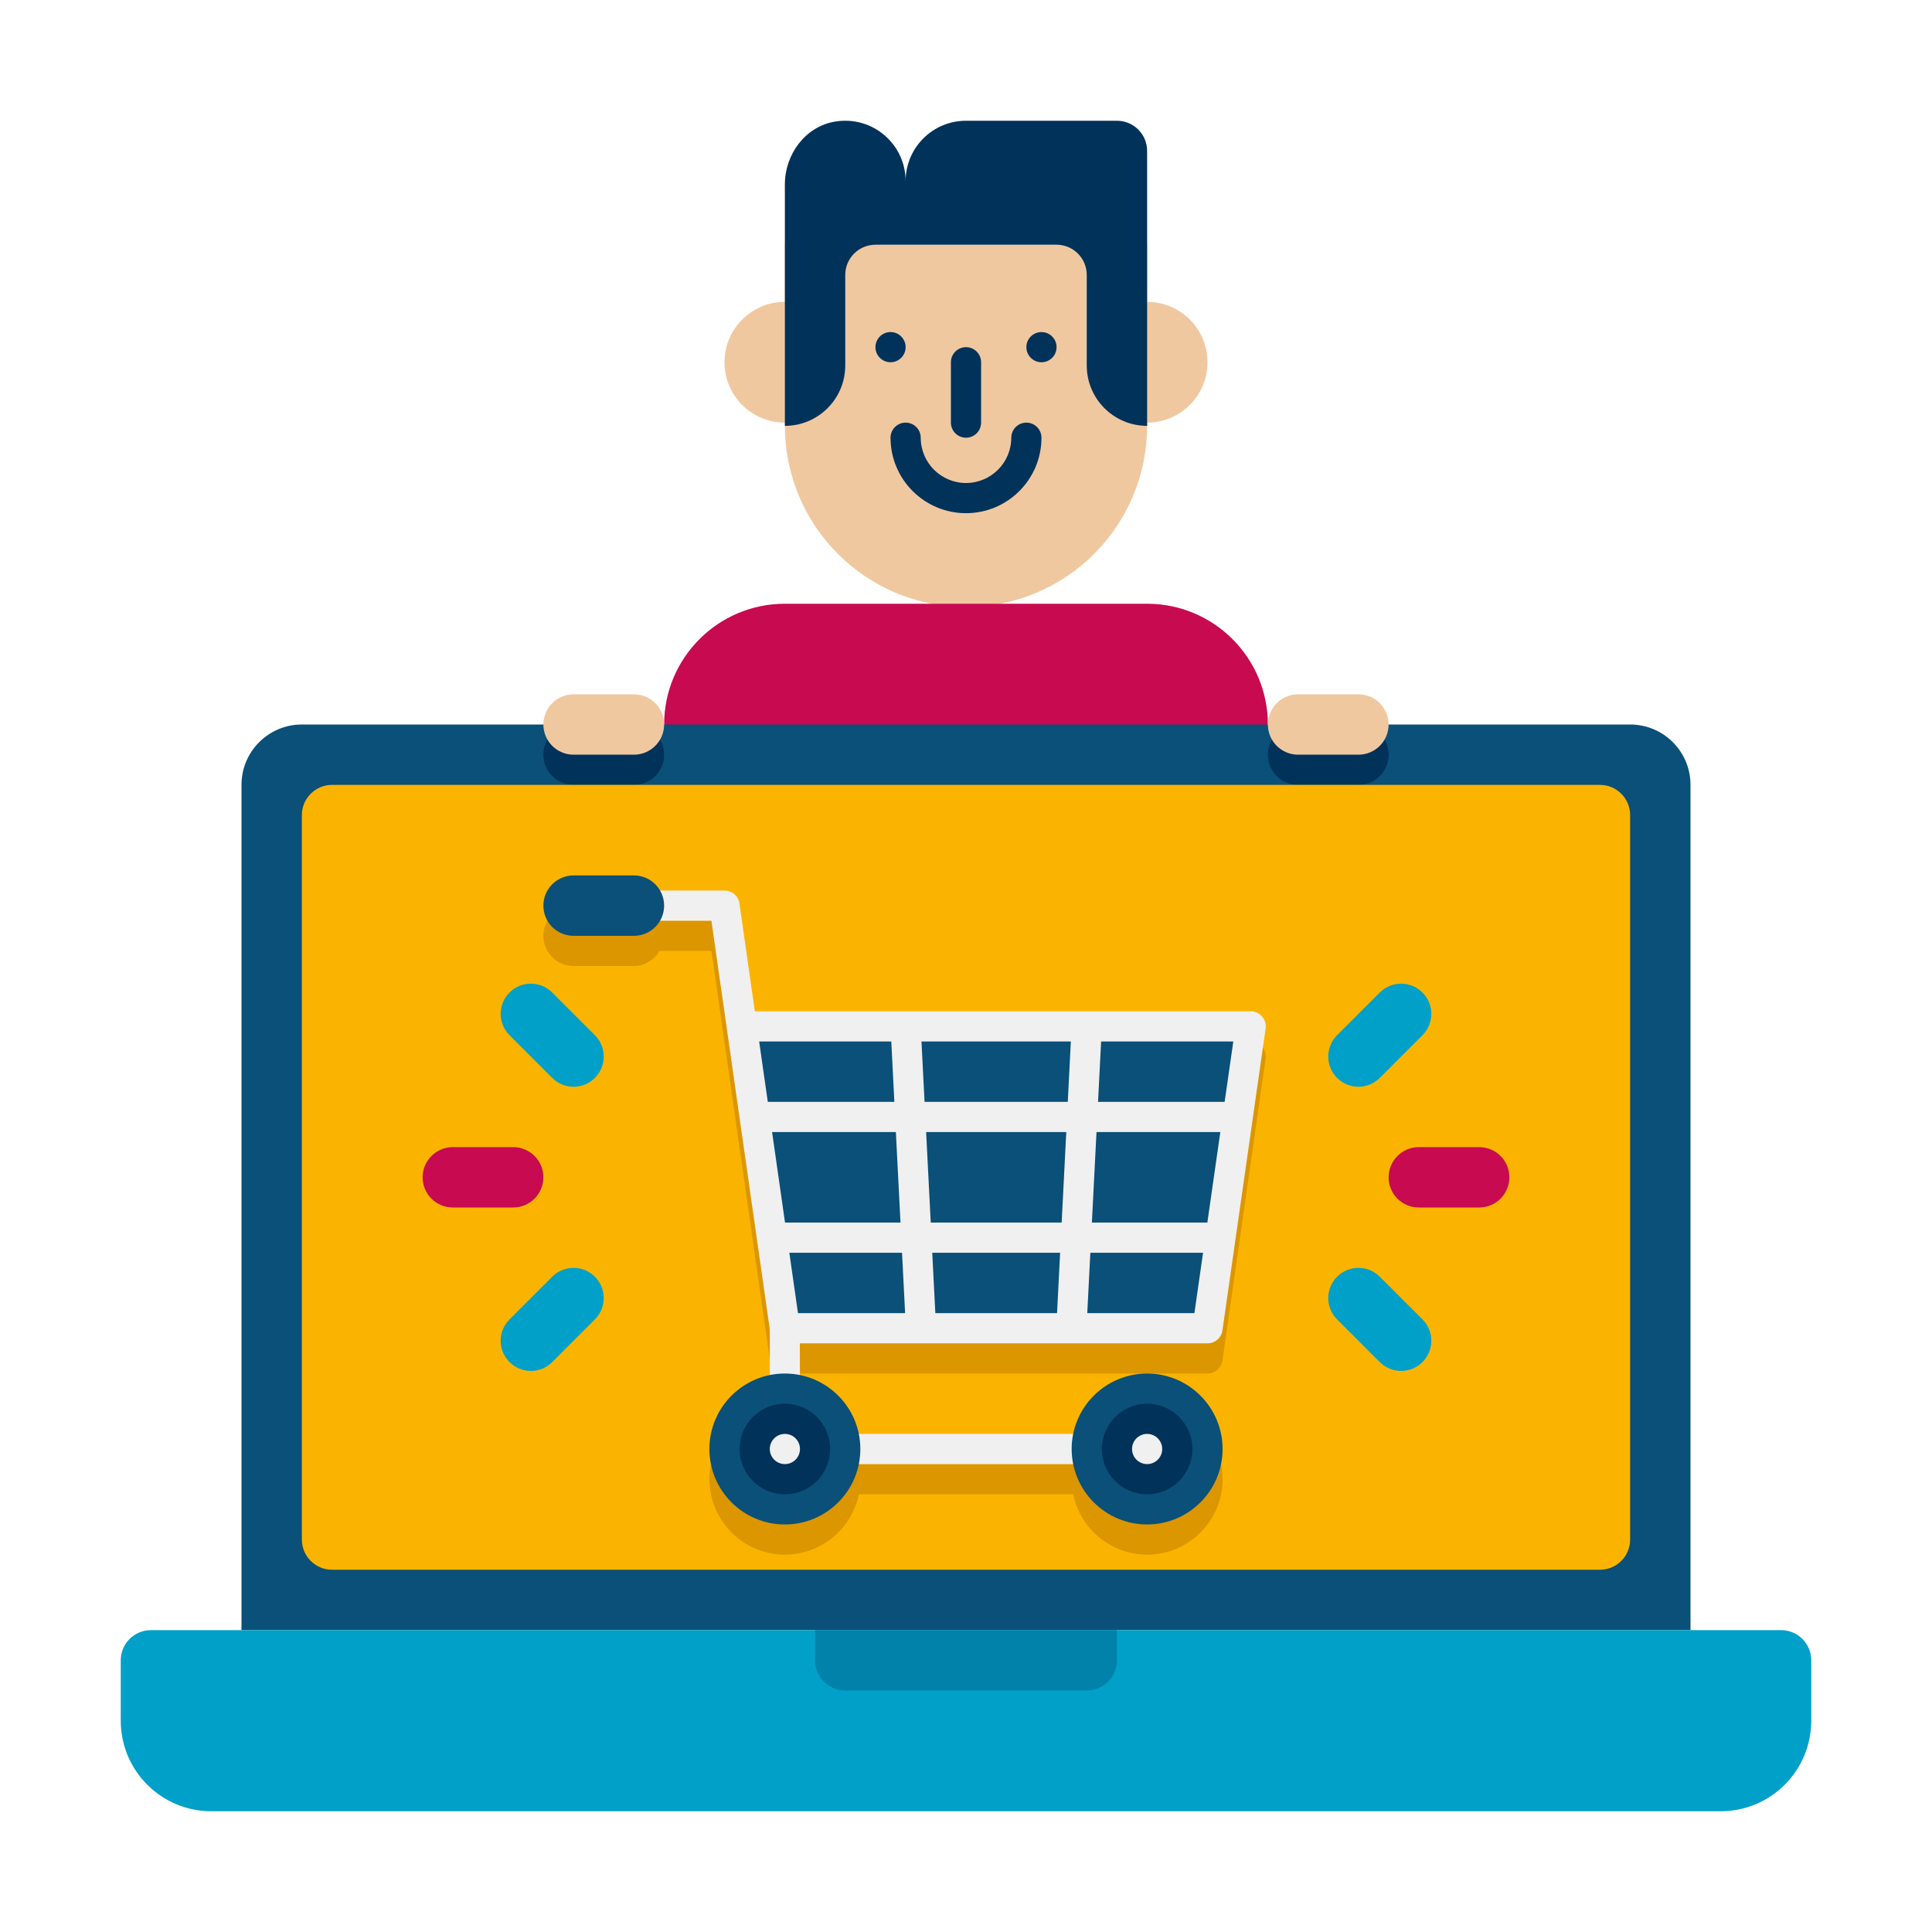 <svg height="512" viewBox="0 0 64 64" width="512" xmlns="http://www.w3.org/2000/svg"><g id="Icons"><g><g><g><path d="m28 14h-2c-1.105 0-2-.895-2-2s.895-2 2-2h2z" fill="#f0c8a0"/></g></g><g><g><path d="m36 10h2c1.105 0 2 .895 2 2s-.895 2-2 2h-2z" fill="#f0c8a0"/></g></g><g><g><path d="m38 8.107h-12v6c0 3.314 2.686 6 6 6s6-2.686 6-6z" fill="#f0c8a0"/></g></g><g><g><path d="m32 4c-1.105 0-2 .895-2 2 0-1.215-1.083-2.176-2.336-1.973-.983.16-1.664 1.084-1.664 2.08v8c1.105 0 2-.895 2-2v-3c0-.552.448-1 1-1h6c.552 0 1 .448 1 1v3c0 1.105.895 2 2 2v-9.107c0-.552-.448-1-1-1z" fill="#00325a"/></g></g><g><g><circle cx="29.5" cy="11.5" fill="#00325a" r=".5"/></g></g><g><g><circle cx="34.5" cy="11.5" fill="#00325a" r=".5"/></g></g><g><g><path d="m32 11.5c-.276 0-.5.224-.5.5v2c0 .276.224.5.5.5s.5-.224.5-.5v-2c0-.276-.224-.5-.5-.5z" fill="#00325a"/></g></g><g><g><path d="m32 17c-1.378 0-2.5-1.121-2.5-2.5 0-.276.224-.5.5-.5s.5.224.5.5c0 .827.673 1.5 1.5 1.5s1.5-.673 1.5-1.5c0-.276.224-.5.5-.5s.5.224.5.5c0 1.379-1.121 2.5-2.5 2.5z" fill="#00325a"/></g></g><g><g><path d="m42 24v8h-20v-8c0-2.209 1.791-4 4-4h12c2.209 0 4 1.791 4 4z" fill="#c80a50"/></g></g></g><g><g><path d="m56 54h-48v-28c0-1.105.895-2 2-2h44c1.105 0 2 .895 2 2z" fill="#0a5078"/></g></g><g><g><path d="m21 26h-2c-.552 0-1-.448-1-1s.448-1 1-1h2c.552 0 1 .448 1 1s-.448 1-1 1z" fill="#00325a"/></g></g><g><g><path d="m45 26h-2c-.552 0-1-.448-1-1s.448-1 1-1h2c.552 0 1 .448 1 1s-.448 1-1 1z" fill="#00325a"/></g></g><g><g><path d="m10 51v-24c0-.552.448-1 1-1h42c.552 0 1 .448 1 1v24c0 .552-.448 1-1 1h-42c-.552 0-1-.448-1-1z" fill="#fab400"/></g></g><g><g><path d="m49 40h-2c-.553 0-1-.448-1-1s.447-1 1-1h2c.553 0 1 .448 1 1s-.447 1-1 1z" fill="#c80a50"/></g></g><g><g><path d="m45.707 45.121-1.414-1.414c-.391-.391-.391-1.023 0-1.414s1.023-.391 1.414 0l1.414 1.414c.391.391.391 1.023 0 1.414s-1.023.391-1.414 0z" fill="#00a0c8"/></g></g><g><g><path d="m44.293 35.707c-.391-.391-.391-1.023 0-1.414l1.414-1.414c.391-.391 1.023-.391 1.414 0s.391 1.023 0 1.414l-1.414 1.414c-.391.391-1.023.391-1.414 0z" fill="#00a0c8"/></g></g><g><g><path d="m15 38h2c.553 0 1 .448 1 1s-.447 1-1 1h-2c-.553 0-1-.448-1-1s.447-1 1-1z" fill="#c80a50"/></g></g><g><g><path d="m18.293 32.879 1.414 1.414c.391.391.391 1.023 0 1.414s-1.023.391-1.414 0l-1.414-1.414c-.391-.391-.391-1.023 0-1.414s1.023-.391 1.414 0z" fill="#00a0c8"/></g></g><g><g><path d="m19.707 42.293c.391.391.391 1.023 0 1.414l-1.414 1.414c-.391.391-1.023.391-1.414 0s-.391-1.023 0-1.414l1.414-1.414c.391-.391 1.023-.391 1.414 0z" fill="#00a0c8"/></g></g><g><g><path d="m38 46.5c-1.208 0-2.217.86-2.449 2h-7.101c-.199-.978-.972-1.75-1.95-1.95l-.003-1.05h13.503c.249 0 .46-.183.495-.429l1.43-10c.043-.301-.191-.571-.495-.571h-16.425l-.51-3.571c-.035-.246-.246-.429-.495-.429h-2.153c-.174-.294-.481-.5-.847-.5h-2c-.552 0-1 .448-1 1s.448 1 1 1h2c.366 0 .672-.207.847-.5h1.72s.884 6.197 1.934 13.537v1.514c-1.14.232-2 1.242-2 2.449 0 1.378 1.122 2.5 2.5 2.5 1.207 0 2.217-.86 2.449-2h7.101c.232 1.14 1.242 2 2.449 2 1.379 0 2.5-1.122 2.5-2.5s-1.121-2.5-2.5-2.5z" fill="#dc9600"/></g></g><g><g><path d="m41.43 34-1.43 10h-14l-1.43-10z" fill="#0a5078"/></g></g><g><g><path d="m28 47.5h8v1h-8z" fill="#f0f0f0"/></g></g><g><g><path d="m41.808 33.672c-.095-.109-.233-.172-.378-.172h-16.425l-.51-3.571c-.035-.246-.246-.429-.495-.429h-4v1h3.566s.884 6.197 1.934 13.537v1.963h1l-.004-1.5h13.504c.249 0 .46-.183.495-.429l1.43-10c.02-.144-.023-.289-.117-.399zm-11.978 6.828h-3.825l-.429-3h4.101zm-.305-6 .102 2h-4.193l-.286-2zm-3.091 9-.286-2h3.733l.102 2zm8.582 0h-4.032l-.102-2h4.236zm.153-3h-4.337l-.153-3h4.643zm.203-4h-4.745l-.102-2h4.948zm4.194 7h-3.549l.102-2h3.734zm.429-3h-3.825l.153-3h4.102zm.573-4h-4.194l.102-2h4.379z" fill="#f0f0f0"/></g></g><g><g><circle cx="26" cy="48" fill="#0a5078" r="2.5"/></g></g><g><g><circle cx="26" cy="48" fill="#00325a" r="1.5"/></g></g><g><g><path d="m7 60h50c1.657 0 3-1.343 3-3v-2c0-.552-.448-1-1-1h-54c-.552 0-1 .448-1 1v2c0 1.657 1.343 3 3 3z" fill="#00a0c8"/></g></g><g><g><path d="m21 25h-2c-.552 0-1-.448-1-1s.448-1 1-1h2c.552 0 1 .448 1 1s-.448 1-1 1z" fill="#f0c8a0"/></g></g><g><g><path d="m45 25h-2c-.552 0-1-.448-1-1s.448-1 1-1h2c.552 0 1 .448 1 1s-.448 1-1 1z" fill="#f0c8a0"/></g></g><g><g><path d="m36 56h-8c-.552 0-1-.448-1-1v-1h10v1c0 .552-.448 1-1 1z" fill="#0082aa"/></g></g><g><g><circle cx="38" cy="48" fill="#00325a" r="2"/></g></g><g><g><circle cx="26" cy="48" fill="#f0f0f0" r=".5"/></g></g><g><g><circle cx="38" cy="48" fill="#f0f0f0" r=".5"/></g></g><g><g><path d="m38 50.5c-1.379 0-2.5-1.122-2.5-2.5s1.121-2.5 2.5-2.5 2.5 1.122 2.5 2.5-1.121 2.5-2.5 2.5zm0-4c-.827 0-1.5.673-1.5 1.5s.673 1.5 1.5 1.5 1.5-.673 1.5-1.5-.673-1.5-1.5-1.5z" fill="#0a5078"/></g></g><g><g><path d="m21 31h-2c-.552 0-1-.448-1-1s.448-1 1-1h2c.552 0 1 .448 1 1s-.448 1-1 1z" fill="#0a5078"/></g></g></g></svg>